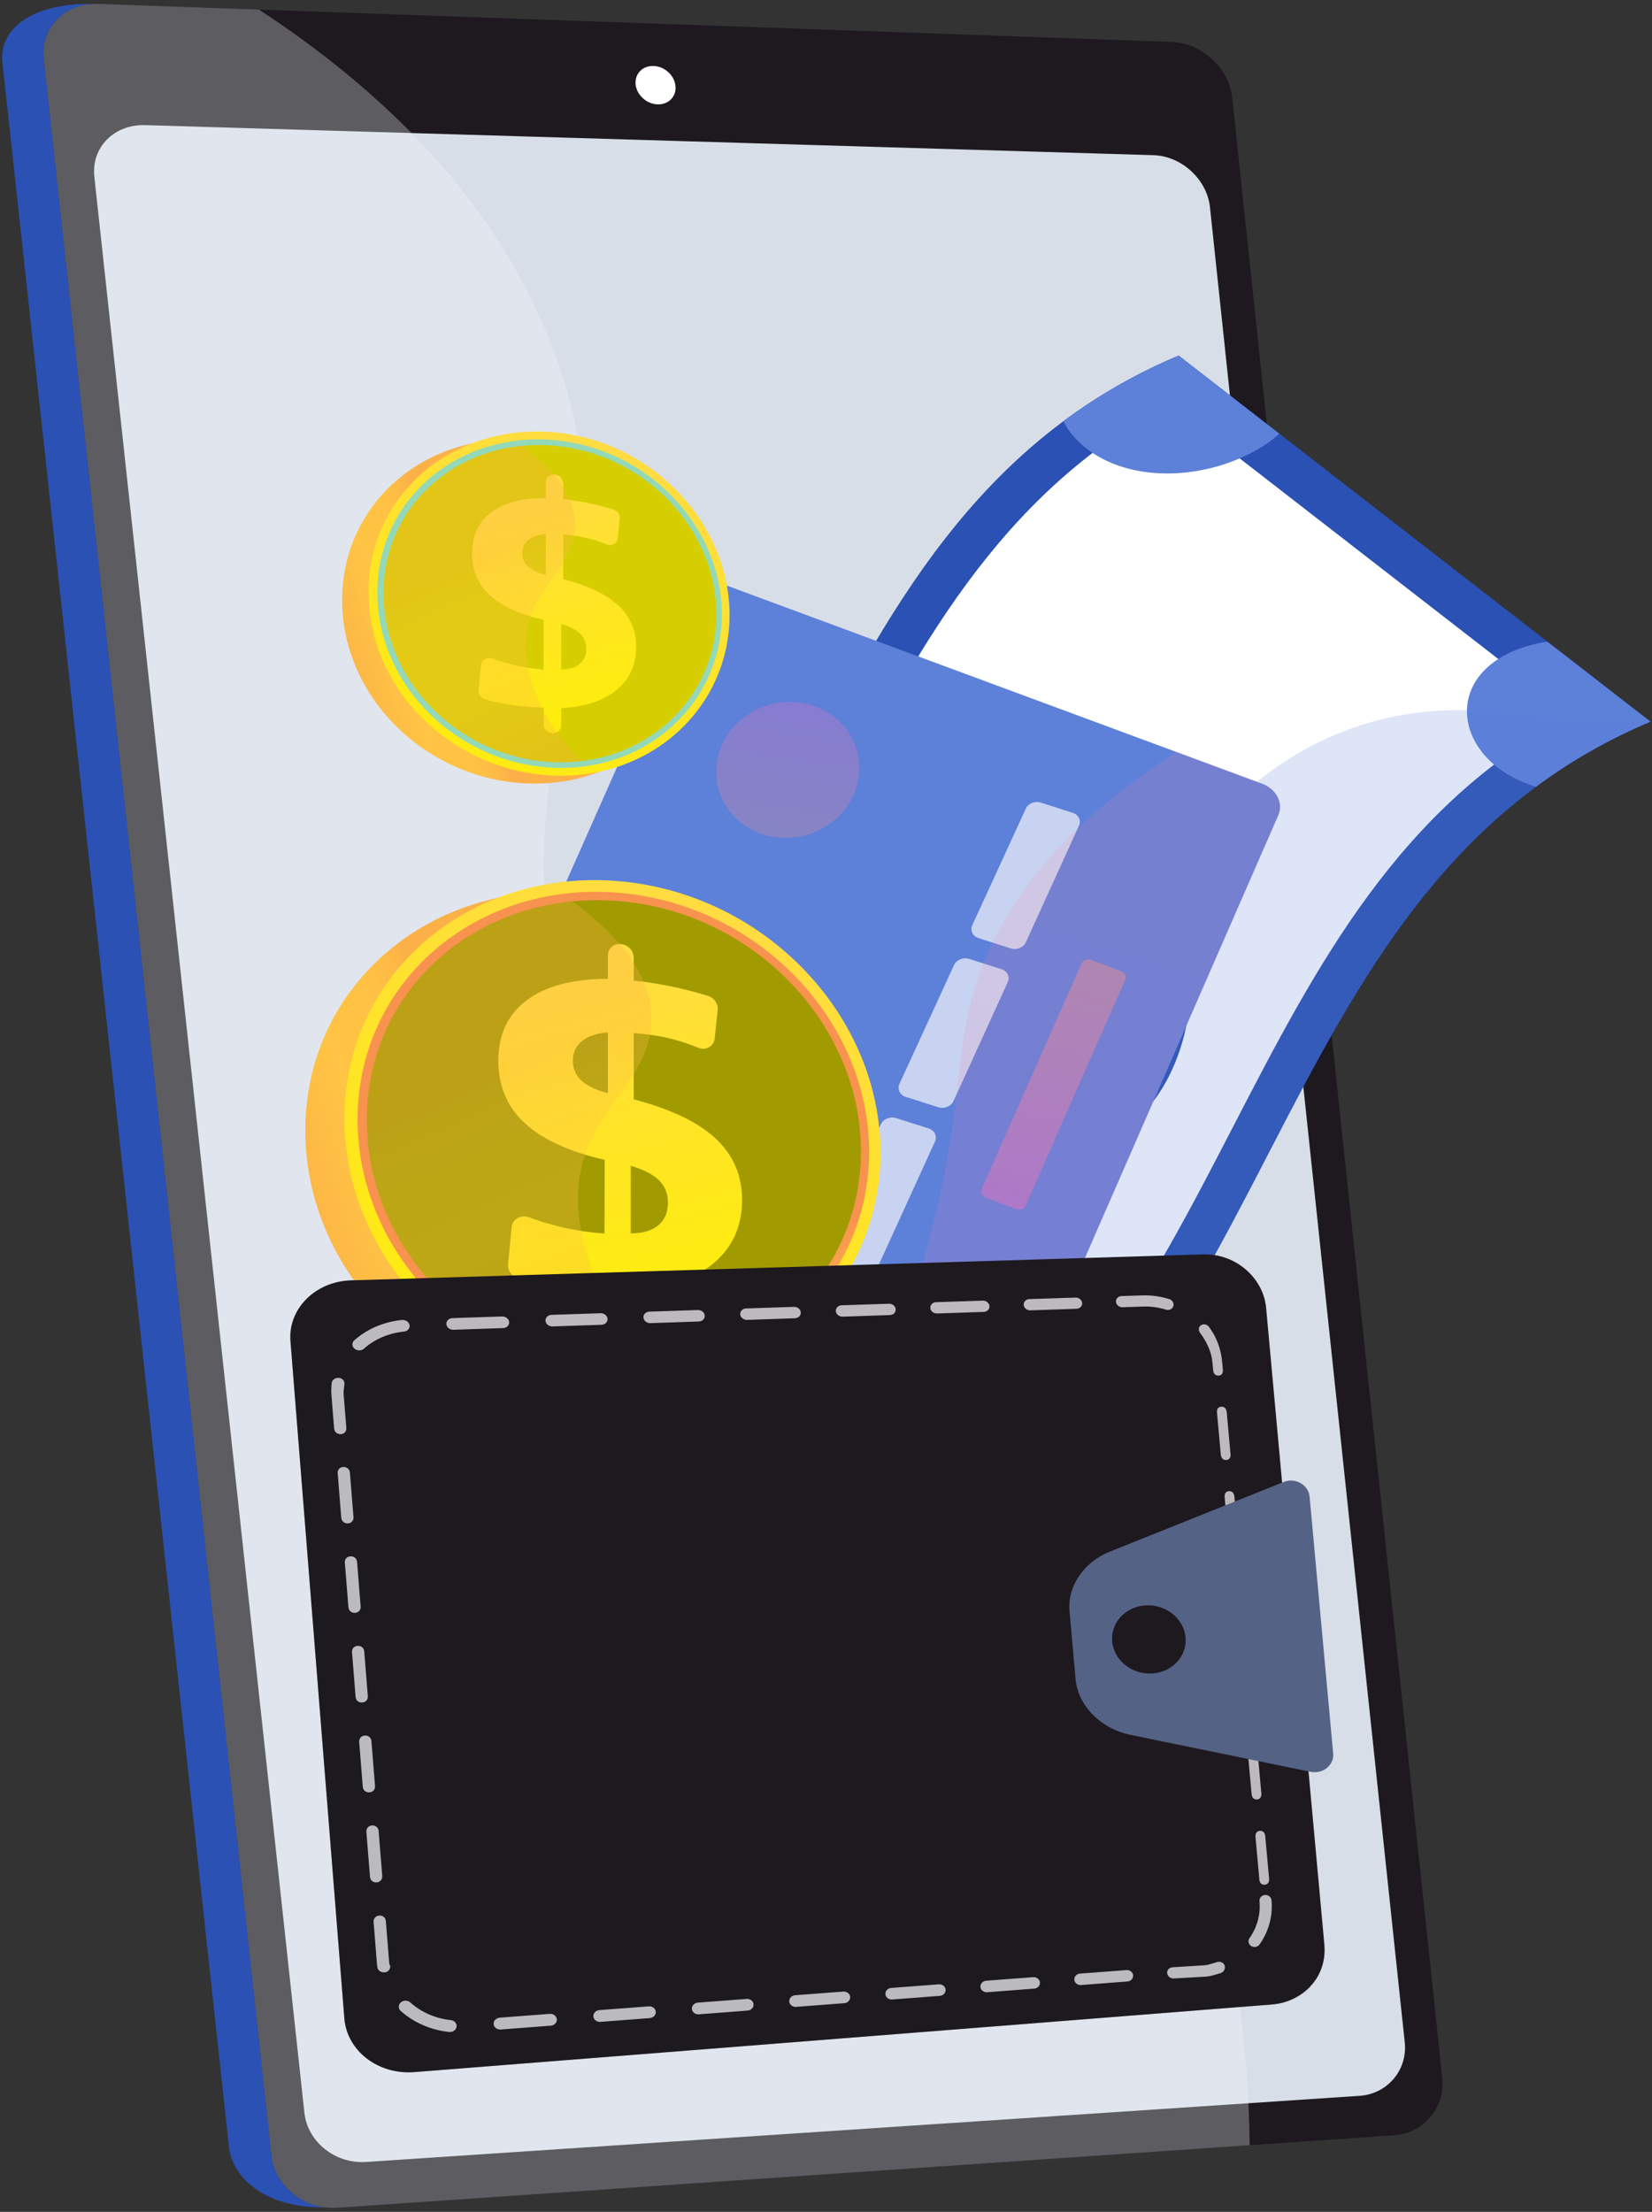<svg width="310" height="415" viewBox="0 0 310 415" fill="none" xmlns="http://www.w3.org/2000/svg">
<rect x="0" y="0" width="310" height="415" fill="#333333" stroke="none"/>
<path d="M222.526 18.847L261.771 388.447C262.355 393.951 258.308 398.763 252.763 399.142L61.545 414.139C49.889 414.522 43.598 408.642 42.965 402.818L0.444 11.595C-0.195 5.718 5.628 0.517 17.404 0.741L211.227 8.393C216.858 8.592 221.936 13.296 222.526 18.847Z" fill="#2A51B3"/>
<path d="M231.23 18.376L270.64 389.881C271.227 395.413 267.164 400.25 261.596 400.632L63.352 414.24C57.162 414.665 51.564 410.224 50.928 404.369L8.216 11.072C7.575 5.164 12.21 0.512 18.498 0.734L219.884 7.867C225.539 8.067 230.638 12.796 231.23 18.376Z" fill="#1D191F"/>
<path d="M227.052 38.875L263.605 383.205C264.153 388.373 260.35 392.885 255.139 393.232L68.677 405.643C62.922 406.026 57.716 401.88 57.124 396.428L17.702 33.157C17.105 27.659 21.409 23.303 27.25 23.477L216.446 29.115C221.732 29.273 226.499 33.665 227.052 38.875Z" fill="#D8DEE8"/>
<path d="M126.755 16.102C126.968 18.089 125.47 19.647 123.406 19.582C121.341 19.517 119.492 17.85 119.278 15.859C119.064 13.868 120.567 12.309 122.633 12.378C124.698 12.447 126.542 14.114 126.755 16.102Z" fill="white"/>
<g opacity="0.3">
<path d="M108.414 197.442C88.712 142.929 123.005 115.467 103.584 64.977C93.018 37.505 71.867 17.041 48.598 1.8L18.499 0.734C12.21 0.512 7.576 5.163 8.217 11.072L50.929 404.368C51.564 410.223 57.163 414.664 63.352 414.24L234.508 402.491C233.97 361.426 222.829 332.199 210.438 311.422C176.388 254.33 128.816 253.888 108.414 197.442Z" fill="#F4F7FA"/>
</g>
<path d="M221.177 66.71C250.694 89.607 280.211 112.504 309.729 135.4C233.58 167.465 242.442 265.471 166.294 297.536C136.776 274.639 107.259 251.742 77.742 228.846C153.89 196.781 145.029 98.775 221.177 66.71Z" fill="#2A51B3"/>
<path d="M294.795 134.228C230.197 168.313 232.631 254.396 168.033 288.48C142.911 268.993 117.788 249.505 92.665 230.017C157.263 195.932 154.829 109.85 219.427 75.765C244.549 95.253 269.672 114.741 294.795 134.228Z" fill="white"/>
<path d="M106.048 219.965C106.38 220.222 106.671 220.466 106.972 220.737C106.998 220.761 107.023 220.783 107.049 220.807C110.485 223.903 112.097 227.817 111.7 231.562C111.357 234.835 109.463 237.964 105.872 240.271C105.349 240.607 104.783 240.922 104.19 241.221C101.944 242.353 99.368 243.105 96.637 243.516C90.333 238.625 84.029 233.735 77.725 228.845C85.819 225.437 92.952 221.284 99.33 216.544C101.626 217.173 104.059 218.422 106.048 219.965Z" fill="#5D80D9"/>
<path d="M183.165 279.791C185.237 281.398 186.617 283.163 187.772 285.308C181.421 290.017 174.319 294.145 166.268 297.535C159.817 292.531 153.367 287.527 146.916 282.524C148.412 281.155 150.306 279.872 152.551 278.741C153.144 278.442 153.752 278.16 154.367 277.895C163.559 273.947 174.828 273.949 182.345 279.19C182.374 279.208 182.403 279.23 182.433 279.251C182.68 279.422 182.935 279.612 183.165 279.791Z" fill="#2A51B3"/>
<path d="M221.16 66.71C227.464 71.6 233.768 76.491 240.072 81.381C238.576 82.749 236.682 84.032 234.437 85.163C233.843 85.463 233.236 85.745 232.62 86.009C223.523 89.916 212.419 89.977 204.903 84.895C204.551 84.66 204.264 84.456 203.933 84.198C201.944 82.656 200.335 80.769 199.554 79.012C205.932 74.272 213.065 70.119 221.16 66.71Z" fill="#5D80D9"/>
<path d="M290.356 120.389C296.806 125.393 303.257 130.397 309.708 135.4C301.656 138.791 294.555 142.918 288.203 147.627C285.403 146.704 283.127 145.633 281.055 144.025C280.824 143.846 280.578 143.648 280.358 143.457C280.332 143.434 280.303 143.412 280.279 143.389C276.931 140.496 275.21 136.841 275.275 133.262C275.342 129.668 277.232 126.169 281.147 123.654C281.67 123.318 282.222 122.993 282.816 122.694C285.061 121.563 287.625 120.8 290.356 120.389Z" fill="#5D80D9"/>
<path d="M209.16 153.501C223.295 164.465 227.471 185.879 219.326 201.98C211.181 218.081 192.337 221.638 178.075 210.575C163.94 199.61 159.763 178.196 167.909 162.096C176.054 145.995 194.898 142.438 209.16 153.501Z" fill="#2A51B3"/>
<path d="M198.789 172.718C196.301 173.265 193.727 174.847 190.753 178.092C188.658 176.466 186.562 174.841 184.467 173.215C184.549 173.081 184.631 172.946 184.713 172.811C185.535 171.496 186.457 170.311 187.448 169.32C188.016 168.751 188.622 168.216 189.25 167.742C189.954 167.212 189.954 166.064 189.267 165.417C188.403 164.602 187.539 163.788 186.675 162.974C186.132 162.466 185.351 162.451 184.845 162.932C183.994 163.733 183.158 164.633 182.39 165.515C181.348 166.712 180.389 167.97 179.479 169.346C178.747 168.778 178.014 168.21 177.282 167.642C176.64 167.144 175.799 167.222 175.371 167.889C174.939 168.557 175.141 169.451 175.788 169.952C176.535 170.532 177.283 171.112 178.031 171.693C176.238 175.159 175.487 178.403 175.83 181.337C176.178 184.293 177.592 186.735 180.083 188.666C182.49 190.534 184.937 191.189 187.409 190.633C189.87 190.079 192.426 188.31 195.059 185.346C197.386 187.161 199.714 188.977 202.041 190.793C201.129 192.281 200.097 193.649 198.948 194.895C198.211 195.694 197.423 196.439 196.589 197.132C195.875 197.726 195.864 198.931 196.588 199.601C197.705 200.634 198.823 201.668 199.94 202.701C200.498 203.217 201.282 203.2 201.789 202.685C202.626 201.832 203.425 200.908 204.186 199.919C205.212 198.585 206.205 197.075 207.133 195.468C207.245 195.27 207.358 195.073 207.47 194.876C208.267 195.494 209.064 196.112 209.861 196.73C210.507 197.231 211.339 197.159 211.709 196.443C211.713 196.435 211.717 196.428 211.721 196.421C212.091 195.705 211.882 194.828 211.239 194.329C210.431 193.702 209.623 193.076 208.815 192.449C209.966 189.873 210.604 187.409 210.701 185.108C210.749 184.111 210.702 183.121 210.548 182.173C210.046 179.057 208.53 176.554 206.012 174.6C203.683 172.793 201.268 172.177 198.789 172.718ZM196.936 183.235C197.937 182.276 198.932 181.603 199.802 181.442C200.669 181.279 201.538 181.513 202.384 182.169C203.316 182.891 203.855 183.792 204.032 184.829C204.209 185.867 203.993 186.974 203.35 188.21C201.212 186.551 199.074 184.893 196.936 183.235ZM186.319 181.834C185.522 182.014 184.748 181.814 184.001 181.234C183.21 180.621 182.741 179.826 182.593 178.847C182.444 177.868 182.68 176.687 183.12 175.64C185.044 177.133 186.968 178.625 188.892 180.118C187.951 181.122 187.116 181.651 186.319 181.834Z" fill="white"/>
<path opacity="0.2" d="M309.422 135.177C309.518 135.252 309.614 135.326 309.71 135.401C233.562 167.465 242.424 265.472 166.275 297.536C137.382 275.124 108.489 252.711 79.596 230.298C83.799 229.881 88.337 229.633 93.231 229.71C98.882 229.802 105.008 230.324 111.699 231.563C119.13 232.939 127.26 235.195 136.267 238.762C180.77 256.445 193.559 241.556 201.272 216.41C203.391 209.743 205.22 202.405 207.437 194.945C208.414 191.664 209.505 188.358 210.72 185.075C213.106 178.647 215.976 172.307 219.441 166.418C230.775 146.281 250.67 132.653 275.278 133.262C279.786 133.321 284.384 133.818 288.991 134.755C290.192 134.998 291.453 135.183 292.778 135.315C297.568 135.8 303.136 135.61 309.422 135.177Z" fill="#5D80D9"/>
<path d="M235.2 149.832C237.842 150.813 239.211 153.433 238.241 155.656L177.066 296.512C176.02 298.908 172.353 300.631 169.627 299.569L69.969 260.767C67.301 259.728 66.195 256.107 67.293 253.764L128.981 115.123C129.996 112.945 132.941 111.951 135.527 112.911L235.2 149.832Z" fill="#5D80D9"/>
<path d="M236.834 147.043C239.494 148.029 240.871 150.67 239.892 152.913L177.584 295.565C176.531 297.975 173.423 299.075 170.679 298.008L70.399 258.983C67.714 257.939 66.423 255.153 67.528 252.795L129.879 112.138C130.903 109.941 133.869 108.936 136.473 109.901L236.834 147.043Z" fill="#5D80D9"/>
<g opacity="0.7">
<path d="M161.569 244.643L151.013 267.793C150.542 268.826 149.227 269.38 148.092 269.024L141.867 267.067C140.731 266.71 140.189 265.572 140.664 264.54L151.296 241.401C151.764 240.383 153.068 239.842 154.194 240.198L160.366 242.146C161.492 242.501 162.033 243.624 161.569 244.643Z" fill="#F4F7FA"/>
<path d="M175.452 214.179L165.089 236.906C164.627 237.921 163.329 238.461 162.204 238.106L156.041 236.159C154.916 235.804 154.376 234.683 154.842 233.669L165.28 210.954C165.739 209.955 167.027 209.427 168.143 209.781L174.254 211.719C175.369 212.073 175.908 213.18 175.452 214.179Z" fill="#F4F7FA"/>
<path d="M189.106 184.267L178.931 206.582C178.477 207.578 177.195 208.104 176.081 207.751L169.978 205.814C168.864 205.461 168.327 204.357 168.784 203.361L179.032 181.058C179.483 180.077 180.756 179.563 181.86 179.915L187.913 181.843C189.017 182.195 189.554 183.286 189.106 184.267Z" fill="#F4F7FA"/>
<path d="M202.484 154.894L192.492 176.809C192.046 177.786 190.779 178.299 189.677 177.948L183.632 176.021C182.529 175.669 181.994 174.581 182.443 173.604L192.507 151.701C192.95 150.738 194.207 150.236 195.301 150.586L201.296 152.505C202.389 152.855 202.924 153.93 202.484 154.894Z" fill="#F4F7FA"/>
</g>
<path d="M131.745 246.22L126.766 257.199C125.86 259.197 123.25 260.109 120.966 259.225L108.531 254.412C106.255 253.53 105.142 251.181 106.056 249.191L111.08 238.257C111.988 236.28 114.585 235.378 116.853 236.251L129.243 241.019C131.518 241.895 132.645 244.234 131.745 246.22Z" fill="#54C390"/>
<path d="M130.199 246.531L125.92 255.96C125.082 257.807 122.68 258.646 120.569 257.829L109.889 253.696C107.783 252.881 106.758 250.72 107.603 248.879L111.916 239.484C112.756 237.654 115.147 236.823 117.247 237.631L127.891 241.73C129.997 242.541 131.033 244.694 130.199 246.531ZM108.133 249.084C107.406 250.669 108.288 252.53 110.102 253.232L120.78 257.364C122.599 258.067 124.667 257.345 125.388 255.754L129.668 246.326C130.386 244.744 129.494 242.89 127.682 242.192L117.035 238.092C115.227 237.396 113.168 238.111 112.445 239.688L108.133 249.084Z" fill="url(#paint0_linear_1602_373)"/>
<path d="M111.314 253.976L118.456 238.37L111.314 253.976Z" fill="#F4F7FA"/>
<path d="M118.718 238.472L111.577 254.079L111.047 253.874L118.189 238.268L118.718 238.472Z" fill="url(#paint1_linear_1602_373)"/>
<path d="M115.353 255.529L122.482 239.91L115.353 255.529Z" fill="#F4F7FA"/>
<path d="M122.745 240.012L115.617 255.632L115.086 255.426L122.216 239.808L122.745 240.012Z" fill="url(#paint2_linear_1602_373)"/>
<path d="M119.347 257.084L126.463 241.452L119.347 257.084Z" fill="#F4F7FA"/>
<path d="M126.726 241.555L119.611 257.187L119.079 256.982L126.196 241.351L126.726 241.555Z" fill="url(#paint3_linear_1602_373)"/>
<path d="M126.861 248.21L124.875 252.581C124.371 253.691 122.917 254.199 121.647 253.707L112.326 250.105C111.058 249.615 110.436 248.307 110.944 247.199L112.942 242.841C113.449 241.737 114.898 241.232 116.164 241.72L125.469 245.307C126.738 245.796 127.365 247.102 126.861 248.21Z" fill="#FEC045"/>
<path d="M127.122 248.313L125.136 252.684C124.572 253.925 122.957 254.489 121.536 253.94L112.215 250.337C110.798 249.789 110.107 248.336 110.675 247.098L112.673 242.739C113.239 241.505 114.85 240.944 116.266 241.49L125.57 245.076C126.988 245.623 127.685 247.075 127.122 248.313ZM111.205 247.302C110.754 248.285 111.303 249.439 112.428 249.874L121.748 253.476C122.875 253.911 124.157 253.464 124.605 252.478L126.591 248.108C127.038 247.125 126.485 245.973 125.359 245.539L116.054 241.952C114.931 241.518 113.652 241.963 113.202 242.944L111.205 247.302Z" fill="url(#paint4_linear_1602_373)"/>
<path opacity="0.15" d="M172.638 238.541C169.005 250.92 165.787 258.458 158.891 265.687C149.423 275.614 137.625 280.14 130.251 282.274L170.681 298.007C173.424 299.075 176.532 297.975 177.585 295.564L239.894 152.913C240.873 150.67 239.496 148.029 236.836 147.042L220.768 141.083C196.266 156.72 187.019 172.67 183.167 184.628C178.513 199.075 181.268 209.137 172.638 238.541Z" fill="url(#paint5_linear_1602_373)"/>
<g opacity="0.42">
<path d="M183.964 245.032L169.893 276.964C169.625 277.572 168.838 277.849 168.143 277.58L162.422 275.366C161.728 275.097 161.381 274.381 161.65 273.774L175.773 241.894C176.038 241.297 176.818 241.024 177.507 241.288L183.189 243.464C183.879 243.728 184.228 244.434 183.964 245.032Z" fill="url(#paint6_linear_1602_373)"/>
<path d="M211.165 183.783L192.441 226.26C192.175 226.865 191.388 227.144 190.693 226.879L184.972 224.699C184.278 224.435 183.929 223.724 184.197 223.12L202.988 180.711C203.251 180.119 204.028 179.846 204.716 180.105L210.388 182.235C211.077 182.494 211.427 183.19 211.165 183.783Z" fill="url(#paint7_linear_1602_373)"/>
</g>
<path opacity="0.26" d="M153.032 132.562C159.93 135.132 163.107 142.604 160.144 149.189C157.209 155.711 149.353 158.889 142.58 156.345C135.817 153.806 132.599 146.486 135.409 139.936C138.246 133.323 146.143 129.995 153.032 132.562Z" fill="url(#paint8_linear_1602_373)"/>
<g opacity="0.53">
<path d="M127.279 232.062C127.73 233.089 127.202 234.28 126.094 234.72C124.98 235.162 123.711 234.675 123.265 233.636C122.822 232.602 123.366 231.417 124.473 230.987C125.577 230.56 126.83 231.04 127.279 232.062Z" fill="#F4F7FA"/>
<path d="M137.739 229.194C137.664 229.372 137.516 229.523 137.313 229.603C136.905 229.764 136.429 229.582 136.25 229.197C133.614 223.504 126.564 220.811 120.335 223.111C119.914 223.267 119.439 223.085 119.276 222.706C119.113 222.328 119.323 221.896 119.744 221.743C126.777 219.168 134.73 222.203 137.725 228.617C137.815 228.808 137.814 229.015 137.739 229.194Z" fill="#F4F7FA"/>
<path d="M134.779 230.363C134.703 230.543 134.552 230.695 134.346 230.777C133.933 230.94 133.454 230.756 133.277 230.368C131.355 226.141 126.136 224.146 121.534 225.874C121.111 226.033 120.633 225.85 120.468 225.466C120.303 225.083 120.513 224.645 120.935 224.488C126.353 222.47 132.491 224.816 134.77 229.78C134.859 229.974 134.856 230.182 134.779 230.363Z" fill="#F4F7FA"/>
<path d="M131.78 231.548C131.701 231.73 131.547 231.883 131.339 231.966C130.921 232.131 130.439 231.947 130.264 231.554C129.048 228.831 125.695 227.548 122.745 228.675C122.32 228.837 121.839 228.653 121.672 228.264C121.504 227.876 121.714 227.431 122.138 227.271C123.975 226.575 125.978 226.575 127.787 227.267C129.597 227.959 131.012 229.267 131.775 230.959C131.863 231.155 131.858 231.365 131.78 231.548Z" fill="#F4F7FA"/>
</g>
<path d="M157.875 218.451C157.875 243.934 136.596 263.98 109.398 263.198C81.094 262.384 57.288 239.493 57.288 212.101C57.288 184.708 81.094 164.824 109.398 167.583C136.596 170.235 157.875 192.968 157.875 218.451Z" fill="url(#paint9_linear_1602_373)"/>
<path d="M165.228 216.253C165.228 241.736 143.949 261.782 116.751 261C88.447 260.186 64.641 237.296 64.641 209.903C64.641 182.511 88.447 162.626 116.751 165.386C143.949 168.038 165.228 190.771 165.228 216.253Z" fill="url(#paint10_linear_1602_373)"/>
<path d="M163.094 216.118C163.094 240.478 142.734 259.609 116.752 258.821C89.761 258.003 67.1 236.158 67.1 210.058C67.1 183.958 89.761 164.973 116.752 167.563C142.734 170.055 163.094 191.757 163.094 216.118Z" fill="url(#paint11_linear_1602_373)"/>
<path d="M161.555 216.021C161.555 239.578 141.854 258.055 116.742 257.266C90.689 256.447 68.842 235.347 68.842 210.168C68.842 184.988 90.689 166.648 116.742 169.118C141.854 171.499 161.555 192.464 161.555 216.021Z" fill="#A19B01"/>
<path d="M116.501 177.133C117.837 177.252 118.918 178.379 118.918 179.65V183.987C121.59 184.266 124.266 184.701 126.946 185.291C128.922 185.726 130.884 186.243 132.834 186.843C134.002 187.203 134.798 188.307 134.678 189.446L134.11 194.885C133.959 196.328 132.435 197.175 131.001 196.576C129.717 196.04 128.401 195.581 127.052 195.199C124.697 194.532 122.215 194.097 119.602 193.895L118.919 193.842V206.264C125.89 208.09 131.009 210.547 134.318 213.637C137.61 216.712 139.251 220.545 139.251 225.147C139.251 230.123 137.437 234.107 133.795 237.112C130.134 240.134 125.001 241.833 118.363 242.201V246.988C118.363 248.259 117.281 249.249 115.943 249.2L115.9 249.198C114.56 249.148 113.472 248.073 113.472 246.798V242.075L112.395 242.03C109.283 241.899 106.302 241.601 103.454 241.137C101.345 240.794 99.286 240.35 97.276 239.807C96.061 239.478 95.226 238.394 95.338 237.229L96.007 230.238C96.152 228.727 97.773 227.847 99.308 228.414C101.097 229.075 102.908 229.631 104.742 230.084C107.599 230.79 110.495 231.242 113.429 231.443L113.472 217.626C106.781 216.076 101.771 213.779 98.479 210.738C95.172 207.681 93.513 203.77 93.513 199.015C93.513 194.094 95.312 190.295 98.897 187.629C102.464 184.977 107.534 183.657 114.075 183.661V179.226C114.074 177.951 115.161 177.014 116.501 177.133ZM114.074 193.714C112.006 193.854 110.393 194.386 109.239 195.31C108.083 196.235 107.504 197.478 107.504 199.038C107.504 200.517 108.04 201.752 109.109 202.744C110.177 203.734 111.834 204.525 114.074 205.116V193.714H114.074ZM118.363 218.733V231.404C120.611 231.408 122.335 230.905 123.538 229.897C124.74 228.891 125.339 227.47 125.339 225.632C125.339 223.957 124.782 222.567 123.666 221.462C122.547 220.355 120.781 219.446 118.363 218.733Z" fill="url(#paint12_linear_1602_373)"/>
<path opacity="0.3" d="M108.632 221.791C110.147 207.788 123.89 201.86 122.097 188.979C120.991 181.041 114.565 174.35 107.397 169.126C85.654 171.262 68.842 188.12 68.842 210.169C68.842 235.349 90.689 256.448 116.742 257.267C119.271 257.346 121.742 257.223 124.144 256.928C113.798 247.287 107.332 233.821 108.632 221.791Z" fill="url(#paint13_linear_1602_373)"/>
<path d="M131.947 116.871C131.947 134.034 117.615 147.536 99.297 147.009C80.233 146.461 64.2 131.044 64.2 112.594C64.2 94.145 80.233 80.752 99.297 82.611C117.615 84.397 131.947 99.708 131.947 116.871Z" fill="url(#paint14_linear_1602_373)"/>
<path d="M136.899 115.392C136.899 132.555 122.567 146.056 104.249 145.529C85.186 144.981 69.153 129.564 69.153 111.115C69.153 92.666 85.186 79.273 104.249 81.132C122.567 82.918 136.899 98.229 136.899 115.392Z" fill="url(#paint15_linear_1602_373)"/>
<path d="M135.458 115.301C135.458 131.708 121.745 144.593 104.246 144.063C86.067 143.511 70.805 128.798 70.805 111.219C70.805 93.641 86.067 80.855 104.246 82.599C121.745 84.277 135.458 98.894 135.458 115.301Z" fill="#93D9B9"/>
<path d="M134.424 115.236C134.424 131.102 121.155 143.546 104.242 143.014C86.695 142.463 71.98 128.252 71.98 111.293C71.98 94.335 86.695 81.982 104.242 83.646C121.155 85.249 134.424 99.37 134.424 115.236Z" fill="#D7CE01"/>
<path d="M104.057 89.043C104.957 89.123 105.685 89.882 105.685 90.738V93.659C107.485 93.847 109.287 94.14 111.092 94.537C112.423 94.83 113.744 95.178 115.057 95.583C115.844 95.825 116.38 96.569 116.3 97.336L115.916 100.999C115.815 101.971 114.789 102.541 113.823 102.138C112.958 101.777 112.072 101.468 111.163 101.21C109.577 100.761 107.905 100.468 106.145 100.332L105.685 100.297V108.663C110.38 109.893 113.828 111.547 116.056 113.629C118.274 115.7 119.379 118.282 119.379 121.381C119.379 124.732 118.157 127.416 115.704 129.44C113.239 131.475 109.781 132.619 105.311 132.867V136.091C105.311 136.947 104.582 137.614 103.681 137.581L103.652 137.58C102.749 137.546 102.016 136.822 102.016 135.963V132.782L101.291 132.752C99.195 132.663 97.187 132.463 95.269 132.151C93.849 131.919 92.462 131.621 91.108 131.254C90.29 131.033 89.728 130.303 89.803 129.518L90.254 124.81C90.351 123.792 91.443 123.199 92.477 123.581C93.681 124.026 94.901 124.401 96.136 124.706C98.06 125.181 100.011 125.486 101.987 125.621L102.016 116.315C97.509 115.271 94.135 113.725 91.918 111.676C89.691 109.617 88.574 106.983 88.574 103.78C88.574 100.466 89.785 97.908 92.2 96.112C94.602 94.325 98.017 93.437 102.422 93.439V90.453C102.423 89.594 103.155 88.963 104.057 89.043ZM102.423 100.21C101.03 100.305 99.944 100.663 99.166 101.285C98.387 101.908 97.998 102.745 97.998 103.796C97.998 104.792 98.358 105.624 99.079 106.292C99.798 106.959 100.913 107.492 102.423 107.889V100.21ZM105.311 117.061V125.595C106.825 125.598 107.986 125.259 108.797 124.58C109.606 123.903 110.01 122.945 110.01 121.708C110.01 120.579 109.634 119.643 108.882 118.899C108.129 118.154 106.94 117.541 105.311 117.061Z" fill="url(#paint16_linear_1602_373)"/>
<path opacity="0.3" d="M98.78 119.121C99.799 109.689 109.056 105.697 107.848 97.022C107.103 91.675 102.776 87.169 97.948 83.65C83.304 85.088 71.98 96.443 71.98 111.293C71.98 128.252 86.695 142.463 104.241 143.014C105.945 143.068 107.609 142.985 109.227 142.786C102.258 136.293 97.903 127.223 98.78 119.121Z" fill="url(#paint17_linear_1602_373)"/>
<path d="M237.591 245.391L248.516 364.831C248.798 367.912 247.799 370.806 245.702 372.878C243.908 374.66 241.499 375.868 238.685 376.09L77.759 388.781C70.941 389.319 65.1 384.778 64.616 378.693L54.505 251.622C54.029 245.641 59.095 240.435 65.874 240.229L225.801 235.358C231.869 235.173 237.077 239.767 237.591 245.391Z" fill="#1D191F"/>
<path opacity="0.2" d="M245.879 372.879C244.084 374.661 241.61 375.868 238.796 376.089L77.813 388.781C70.995 389.318 65.1 384.779 64.616 378.694L54.505 251.622C54.029 245.641 59.095 240.436 65.874 240.229L67.736 240.173C68.411 243.453 69.317 247.135 70.182 250.669C70.302 251.16 70.425 251.69 70.543 252.161C71.547 256.24 72.408 259.594 72.561 260.026C77.579 274.097 84.674 290.264 99.662 298.131C122.565 310.159 151.564 307.999 175.65 314.585C191.511 318.923 207.795 324.785 220.415 334.597C229.635 341.767 237.416 350.607 241.968 360.951C243.616 364.695 244.907 368.735 245.879 372.879Z" fill="#1D191F"/>
<g opacity="0.7">
<path d="M225.81 370.892C225.808 370.892 225.805 370.892 225.802 370.892L220.259 371.213C219.628 371.261 219.071 370.771 219.018 370.183C218.966 369.594 219.43 369.155 220.06 369.108L225.593 368.765C225.595 368.765 225.597 368.765 225.599 368.765C226.547 368.765 227.47 368.415 228.356 368.14C228.95 367.953 229.598 368.207 229.796 368.766C229.996 369.325 229.682 370.005 229.086 370.19C228.029 370.518 226.939 370.892 225.81 370.892ZM211.578 371.774L202.852 372.443C202.214 372.492 201.655 372.051 201.602 371.459C201.55 370.867 202.025 370.348 202.662 370.299L211.387 369.637C212.021 369.589 212.577 370.028 212.63 370.618C212.682 371.208 212.211 371.726 211.578 371.774ZM194.075 373.116L185.245 373.792C184.6 373.842 184.034 373.399 183.982 372.803C183.93 372.207 184.411 371.685 185.057 371.636L193.886 370.965C194.527 370.917 195.089 371.359 195.141 371.952C195.194 372.546 194.716 373.067 194.075 373.116ZM176.363 374.473L167.427 375.158C166.774 375.208 166.203 374.763 166.151 374.163C166.1 373.564 166.587 373.038 167.24 372.988L176.175 372.31C176.824 372.261 177.392 372.705 177.444 373.302C177.496 373.899 177.012 374.423 176.363 374.473ZM158.438 375.847L149.394 376.54C148.733 376.591 148.155 376.143 148.104 375.54C148.053 374.937 148.547 374.407 149.208 374.357L158.252 373.671C158.908 373.621 159.482 374.067 159.534 374.668C159.585 375.269 159.095 375.797 158.438 375.847ZM140.295 377.237L131.142 377.939C130.473 377.99 129.889 377.54 129.838 376.933C129.787 376.326 130.288 375.793 130.957 375.743L140.111 375.048C140.775 374.997 141.355 375.446 141.406 376.051C141.458 376.655 140.96 377.187 140.295 377.237ZM121.932 378.645L112.666 379.355C111.989 379.407 111.399 378.954 111.348 378.344C111.298 377.733 111.806 377.196 112.483 377.145L121.748 376.442C122.421 376.39 123.008 376.842 123.058 377.45C123.109 378.058 122.605 378.593 121.932 378.645ZM103.344 380.07L93.964 380.788C93.278 380.841 92.681 380.385 92.631 379.771C92.581 379.157 93.097 378.617 93.782 378.564L103.161 377.852C103.843 377.801 104.435 378.255 104.486 378.867C104.536 379.479 104.025 380.017 103.344 380.07ZM84.527 381.253C84.444 381.259 84.359 381.259 84.273 381.25C80.849 380.892 77.621 379.487 75.187 377.294C74.7 376.856 74.71 376.145 75.207 375.707C75.706 375.268 76.501 375.269 76.987 375.707C79.026 377.545 81.73 378.724 84.598 379.026C85.283 379.098 85.766 379.654 85.677 380.268C85.599 380.805 85.108 381.209 84.527 381.253ZM235.505 365.302C235.26 365.32 235.007 365.265 234.786 365.127C234.264 364.802 234.118 364.142 234.463 363.654C235.922 361.582 236.574 359.173 236.348 356.686C236.295 356.102 236.757 355.592 237.379 355.548C238.001 355.503 238.548 355.94 238.601 356.524C238.87 359.487 238.094 362.359 236.355 364.832C236.157 365.113 235.838 365.277 235.505 365.302ZM72.18 370.074C71.506 370.123 70.89 369.712 70.817 369.11C70.797 368.945 70.761 368.802 70.748 368.635L70.107 360.621C70.057 360.004 70.473 359.459 71.168 359.411C71.862 359.363 72.356 359.818 72.406 360.434L73.048 368.44C73.059 368.58 73.201 368.704 73.217 368.842C73.291 369.457 72.856 370.019 72.162 370.07C72.146 370.071 72.195 370.073 72.18 370.074ZM237.331 353.626C236.708 353.67 236.373 353.235 236.32 352.651L235.593 344.643C235.54 344.06 235.79 343.551 236.412 343.509C237.034 343.467 237.369 343.904 237.421 344.486L238.149 352.487C238.201 353.07 237.952 353.582 237.331 353.626ZM70.669 353.184C69.974 353.231 69.479 352.774 69.429 352.158L68.753 343.704C68.704 343.088 69.119 342.548 69.813 342.504C70.507 342.46 71.001 342.918 71.051 343.533L71.728 351.979C71.777 352.595 71.363 353.138 70.669 353.184ZM235.877 337.623C235.256 337.664 234.92 337.226 234.867 336.643L234.142 328.652C234.089 328.07 234.339 327.566 234.961 327.528C235.582 327.489 235.917 327.929 235.97 328.51L236.695 336.494C236.748 337.076 236.499 337.582 235.877 337.623ZM69.316 336.291C68.622 336.334 68.126 335.874 68.077 335.259L67.402 326.823C67.353 326.209 67.769 325.675 68.462 325.634C69.155 325.594 69.65 326.055 69.699 326.669L70.375 335.097C70.424 335.711 70.009 336.248 69.316 336.291ZM234.427 321.654C233.806 321.691 233.47 321.25 233.417 320.669L232.693 312.694C232.641 312.113 232.891 311.614 233.512 311.579C234.133 311.544 234.468 311.986 234.521 312.566L235.245 320.534C235.297 321.115 235.048 321.616 234.427 321.654ZM67.966 319.434C67.272 319.473 66.777 319.01 66.728 318.397L66.054 309.979C66.005 309.367 66.421 308.838 67.114 308.801C67.807 308.765 68.301 309.229 68.35 309.841L69.024 318.251C69.073 318.864 68.659 319.396 67.966 319.434ZM232.98 305.717C232.359 305.751 232.023 305.307 231.97 304.727L231.248 296.768C231.196 296.189 231.446 295.695 232.067 295.663C232.687 295.631 233.022 296.076 233.075 296.655L233.797 304.607C233.85 305.186 233.601 305.683 232.98 305.717ZM66.618 302.614C65.925 302.65 65.43 302.184 65.381 301.571L64.709 293.172C64.66 292.56 65.076 292.037 65.769 292.004C66.461 291.972 66.955 292.439 67.004 293.05L67.677 301.441C67.725 302.053 67.311 302.579 66.618 302.614ZM231.535 289.813C230.915 289.843 230.579 289.397 230.527 288.818L229.806 280.875C229.753 280.297 230.004 279.808 230.624 279.779C231.245 279.751 231.579 280.199 231.632 280.777L232.353 288.712C232.405 289.291 232.156 289.782 231.535 289.813ZM65.274 285.831C64.582 285.862 64.087 285.393 64.038 284.782L63.367 276.401C63.318 275.791 63.734 275.272 64.426 275.244C65.118 275.215 65.611 275.686 65.66 276.295L66.332 284.668C66.381 285.279 65.966 285.8 65.274 285.831ZM230.094 273.941C229.474 273.969 229.138 273.519 229.086 272.941L228.367 265.016C228.314 264.438 228.565 263.954 229.185 263.929C229.805 263.904 230.14 264.355 230.192 264.932L230.912 272.85C230.964 273.427 230.714 273.914 230.094 273.941ZM63.933 269.084C63.241 269.111 62.746 268.639 62.697 268.029L62.194 261.737C62.133 260.986 62.165 260.228 62.244 259.488C62.309 258.882 62.934 258.458 63.622 258.527C64.312 258.601 64.697 259.154 64.632 259.758C64.566 260.378 64.435 261.015 64.486 261.645L64.99 267.932C65.039 268.541 64.624 269.056 63.933 269.084ZM228.656 258.103C228.036 258.126 227.7 257.674 227.648 257.097L227.509 255.565C227.331 253.609 226.423 251.717 225.199 250.087C224.836 249.604 224.869 248.959 225.376 248.645C225.883 248.331 226.502 248.471 226.865 248.954C228.323 250.899 229.122 253.159 229.334 255.489L229.473 257.02C229.525 257.597 229.276 258.079 228.656 258.103ZM67.47 253.369C67.131 253.381 66.785 253.273 66.519 253.043C66.018 252.611 65.998 251.914 66.474 251.487C68.856 249.351 72.043 247.993 75.443 247.66C76.122 247.605 76.754 248.028 76.853 248.629C76.952 249.231 76.481 249.773 75.801 249.841C72.952 250.122 70.284 251.262 68.288 253.052C68.064 253.254 67.771 253.359 67.47 253.369ZM219.189 245.778C219.054 245.783 218.914 245.765 218.777 245.722C217.39 245.288 215.949 245.093 214.493 245.142L210.646 245.271C210.019 245.292 209.469 244.84 209.417 244.261C209.365 243.682 209.831 243.197 210.458 243.176L214.305 243.049C216.039 242.992 217.757 243.226 219.411 243.745C220.012 243.933 220.356 244.528 220.18 245.073C220.046 245.494 219.641 245.763 219.189 245.778ZM202.019 245.562L193.341 245.854C192.707 245.875 192.151 245.42 192.099 244.838C192.048 244.256 192.52 243.767 193.155 243.746L201.832 243.46C202.462 243.439 203.015 243.893 203.066 244.473C203.118 245.053 202.649 245.54 202.019 245.562ZM184.613 246.148L175.832 246.443C175.19 246.465 174.628 246.007 174.577 245.422C174.526 244.836 175.005 244.344 175.647 244.323L184.426 244.034C185.064 244.013 185.623 244.468 185.674 245.052C185.725 245.636 185.25 246.126 184.613 246.148ZM167 246.74L158.115 247.04C157.465 247.061 156.897 246.601 156.846 246.012C156.796 245.423 157.281 244.928 157.93 244.906L166.815 244.614C167.46 244.592 168.024 245.051 168.075 245.638C168.126 246.225 167.645 246.719 167 246.74ZM149.177 247.34L140.186 247.643C139.528 247.665 138.955 247.202 138.904 246.61C138.854 246.017 139.346 245.519 140.003 245.497L148.993 245.201C149.646 245.179 150.216 245.641 150.267 246.231C150.318 246.822 149.829 247.318 149.177 247.34ZM131.14 247.948L122.04 248.254C121.375 248.276 120.795 247.811 120.745 247.214C120.695 246.618 121.194 246.117 121.859 246.095L130.957 245.795C131.618 245.774 132.195 246.237 132.245 246.832C132.295 247.426 131.8 247.925 131.14 247.948ZM112.885 248.562L103.675 248.872C103.002 248.895 102.416 248.426 102.366 247.826C102.316 247.226 102.822 246.722 103.495 246.7L112.705 246.396C113.374 246.374 113.956 246.841 114.006 247.439C114.056 248.037 113.554 248.539 112.885 248.562ZM94.409 249.184L85.087 249.498C84.405 249.521 83.812 249.05 83.763 248.446C83.714 247.842 84.227 247.335 84.908 247.312L94.23 247.005C94.907 246.983 95.496 247.452 95.545 248.054C95.595 248.655 95.086 249.161 94.409 249.184Z" fill="white"/>
</g>
<path d="M244.078 278.285C243.098 277.725 241.924 277.637 240.899 278.052L208.175 291.161C203.481 293.061 200.276 297.513 200.701 302.302L201.831 315.029C202.283 320.124 206.683 324.382 212.074 325.494L245.939 332.438C247.009 332.658 248.169 332.395 248.983 331.727C249.796 331.059 250.27 330.065 250.176 329.044L245.754 280.864C245.657 279.81 245.058 278.845 244.078 278.285Z" fill="#546286"/>
<path d="M222.469 307.219C222.786 310.74 219.974 313.771 216.178 313.987C212.372 314.205 209.024 311.512 208.708 307.974C208.392 304.438 211.228 301.409 215.032 301.209C218.826 301.009 222.152 303.699 222.469 307.219Z" fill="#1D191F"/>
<defs>
<linearGradient id="paint0_linear_1602_373" x1="115.135" y1="256.403" x2="119.972" y2="238.334" gradientUnits="userSpaceOnUse">
<stop stop-color="#FF9085"/>
<stop offset="1" stop-color="#FB6FBB"/>
</linearGradient>
<linearGradient id="paint1_linear_1602_373" x1="111.547" y1="254.071" x2="115.939" y2="237.666" gradientUnits="userSpaceOnUse">
<stop stop-color="#FF9085"/>
<stop offset="1" stop-color="#FB6FBB"/>
</linearGradient>
<linearGradient id="paint2_linear_1602_373" x1="115.579" y1="255.621" x2="119.973" y2="239.208" gradientUnits="userSpaceOnUse">
<stop stop-color="#FF9085"/>
<stop offset="1" stop-color="#FB6FBB"/>
</linearGradient>
<linearGradient id="paint3_linear_1602_373" x1="119.565" y1="257.175" x2="123.961" y2="240.753" gradientUnits="userSpaceOnUse">
<stop stop-color="#FF9085"/>
<stop offset="1" stop-color="#FB6FBB"/>
</linearGradient>
<linearGradient id="paint4_linear_1602_373" x1="116.746" y1="252.677" x2="119.513" y2="242.341" gradientUnits="userSpaceOnUse">
<stop stop-color="#FF9085"/>
<stop offset="1" stop-color="#FB6FBB"/>
</linearGradient>
<linearGradient id="paint5_linear_1602_373" x1="156.194" y1="284.063" x2="234.101" y2="29.204" gradientUnits="userSpaceOnUse">
<stop stop-color="#FB6FBB"/>
<stop offset="1" stop-color="#FF9085"/>
</linearGradient>
<linearGradient id="paint6_linear_1602_373" x1="165.266" y1="276.82" x2="174.962" y2="240.598" gradientUnits="userSpaceOnUse">
<stop stop-color="#FB6FBB"/>
<stop offset="1" stop-color="#FF9085"/>
</linearGradient>
<linearGradient id="paint7_linear_1602_373" x1="187.863" y1="226.13" x2="200.488" y2="178.965" gradientUnits="userSpaceOnUse">
<stop stop-color="#FB6FBB"/>
<stop offset="1" stop-color="#FF9085"/>
</linearGradient>
<linearGradient id="paint8_linear_1602_373" x1="144.201" y1="156.889" x2="148.108" y2="131.515" gradientUnits="userSpaceOnUse">
<stop stop-color="#FF9085"/>
<stop offset="1" stop-color="#FB6FBB"/>
</linearGradient>
<linearGradient id="paint9_linear_1602_373" x1="90.343" y1="220.444" x2="32.441" y2="240.289" gradientUnits="userSpaceOnUse">
<stop stop-color="#FCB148"/>
<stop offset="0.052" stop-color="#FDBA46"/>
<stop offset="0.142" stop-color="#FFC244"/>
<stop offset="0.318" stop-color="#FFC444"/>
<stop offset="0.485" stop-color="#FDB946"/>
<stop offset="0.775" stop-color="#F99C4D"/>
<stop offset="0.866" stop-color="#F8924F"/>
<stop offset="1" stop-color="#F8924F"/>
</linearGradient>
<linearGradient id="paint10_linear_1602_373" x1="137.801" y1="165.766" x2="90.897" y2="276.274" gradientUnits="userSpaceOnUse">
<stop stop-color="#FFDB44"/>
<stop offset="1" stop-color="#FEEF06"/>
</linearGradient>
<linearGradient id="paint11_linear_1602_373" x1="128.168" y1="280" x2="119.272" y2="228.102" gradientUnits="userSpaceOnUse">
<stop stop-color="#FCB148"/>
<stop offset="0.052" stop-color="#FDBA46"/>
<stop offset="0.142" stop-color="#FFC244"/>
<stop offset="0.318" stop-color="#FFC444"/>
<stop offset="0.485" stop-color="#FDB946"/>
<stop offset="0.775" stop-color="#F99C4D"/>
<stop offset="0.866" stop-color="#F8924F"/>
<stop offset="1" stop-color="#F8924F"/>
</linearGradient>
<linearGradient id="paint12_linear_1602_373" x1="105.091" y1="178.52" x2="123.603" y2="252.613" gradientUnits="userSpaceOnUse">
<stop stop-color="#FFDB44"/>
<stop offset="1" stop-color="#FEEF06"/>
</linearGradient>
<linearGradient id="paint13_linear_1602_373" x1="94.483" y1="201.69" x2="131.757" y2="286.191" gradientUnits="userSpaceOnUse">
<stop stop-color="#FCB148"/>
<stop offset="0.052" stop-color="#FDBA46"/>
<stop offset="0.142" stop-color="#FFC244"/>
<stop offset="0.318" stop-color="#FFC444"/>
<stop offset="0.485" stop-color="#FDB946"/>
<stop offset="0.775" stop-color="#F99C4D"/>
<stop offset="0.866" stop-color="#F8924F"/>
<stop offset="1" stop-color="#F8924F"/>
</linearGradient>
<linearGradient id="paint14_linear_1602_373" x1="86.463" y1="118.214" x2="47.466" y2="131.579" gradientUnits="userSpaceOnUse">
<stop stop-color="#FCB148"/>
<stop offset="0.052" stop-color="#FDBA46"/>
<stop offset="0.142" stop-color="#FFC244"/>
<stop offset="0.318" stop-color="#FFC444"/>
<stop offset="0.485" stop-color="#FDB946"/>
<stop offset="0.775" stop-color="#F99C4D"/>
<stop offset="0.866" stop-color="#F8924F"/>
<stop offset="1" stop-color="#F8924F"/>
</linearGradient>
<linearGradient id="paint15_linear_1602_373" x1="118.427" y1="81.388" x2="86.836" y2="155.816" gradientUnits="userSpaceOnUse">
<stop stop-color="#FFDB44"/>
<stop offset="1" stop-color="#FEEF06"/>
</linearGradient>
<linearGradient id="paint16_linear_1602_373" x1="96.372" y1="89.977" x2="108.84" y2="139.88" gradientUnits="userSpaceOnUse">
<stop stop-color="#FFDB44"/>
<stop offset="1" stop-color="#FEEF06"/>
</linearGradient>
<linearGradient id="paint17_linear_1602_373" x1="89.25" y1="105.583" x2="114.355" y2="162.495" gradientUnits="userSpaceOnUse">
<stop stop-color="#FCB148"/>
<stop offset="0.052" stop-color="#FDBA46"/>
<stop offset="0.142" stop-color="#FFC244"/>
<stop offset="0.318" stop-color="#FFC444"/>
<stop offset="0.485" stop-color="#FDB946"/>
<stop offset="0.775" stop-color="#F99C4D"/>
<stop offset="0.866" stop-color="#F8924F"/>
<stop offset="1" stop-color="#F8924F"/>
</linearGradient>
</defs>
</svg>

